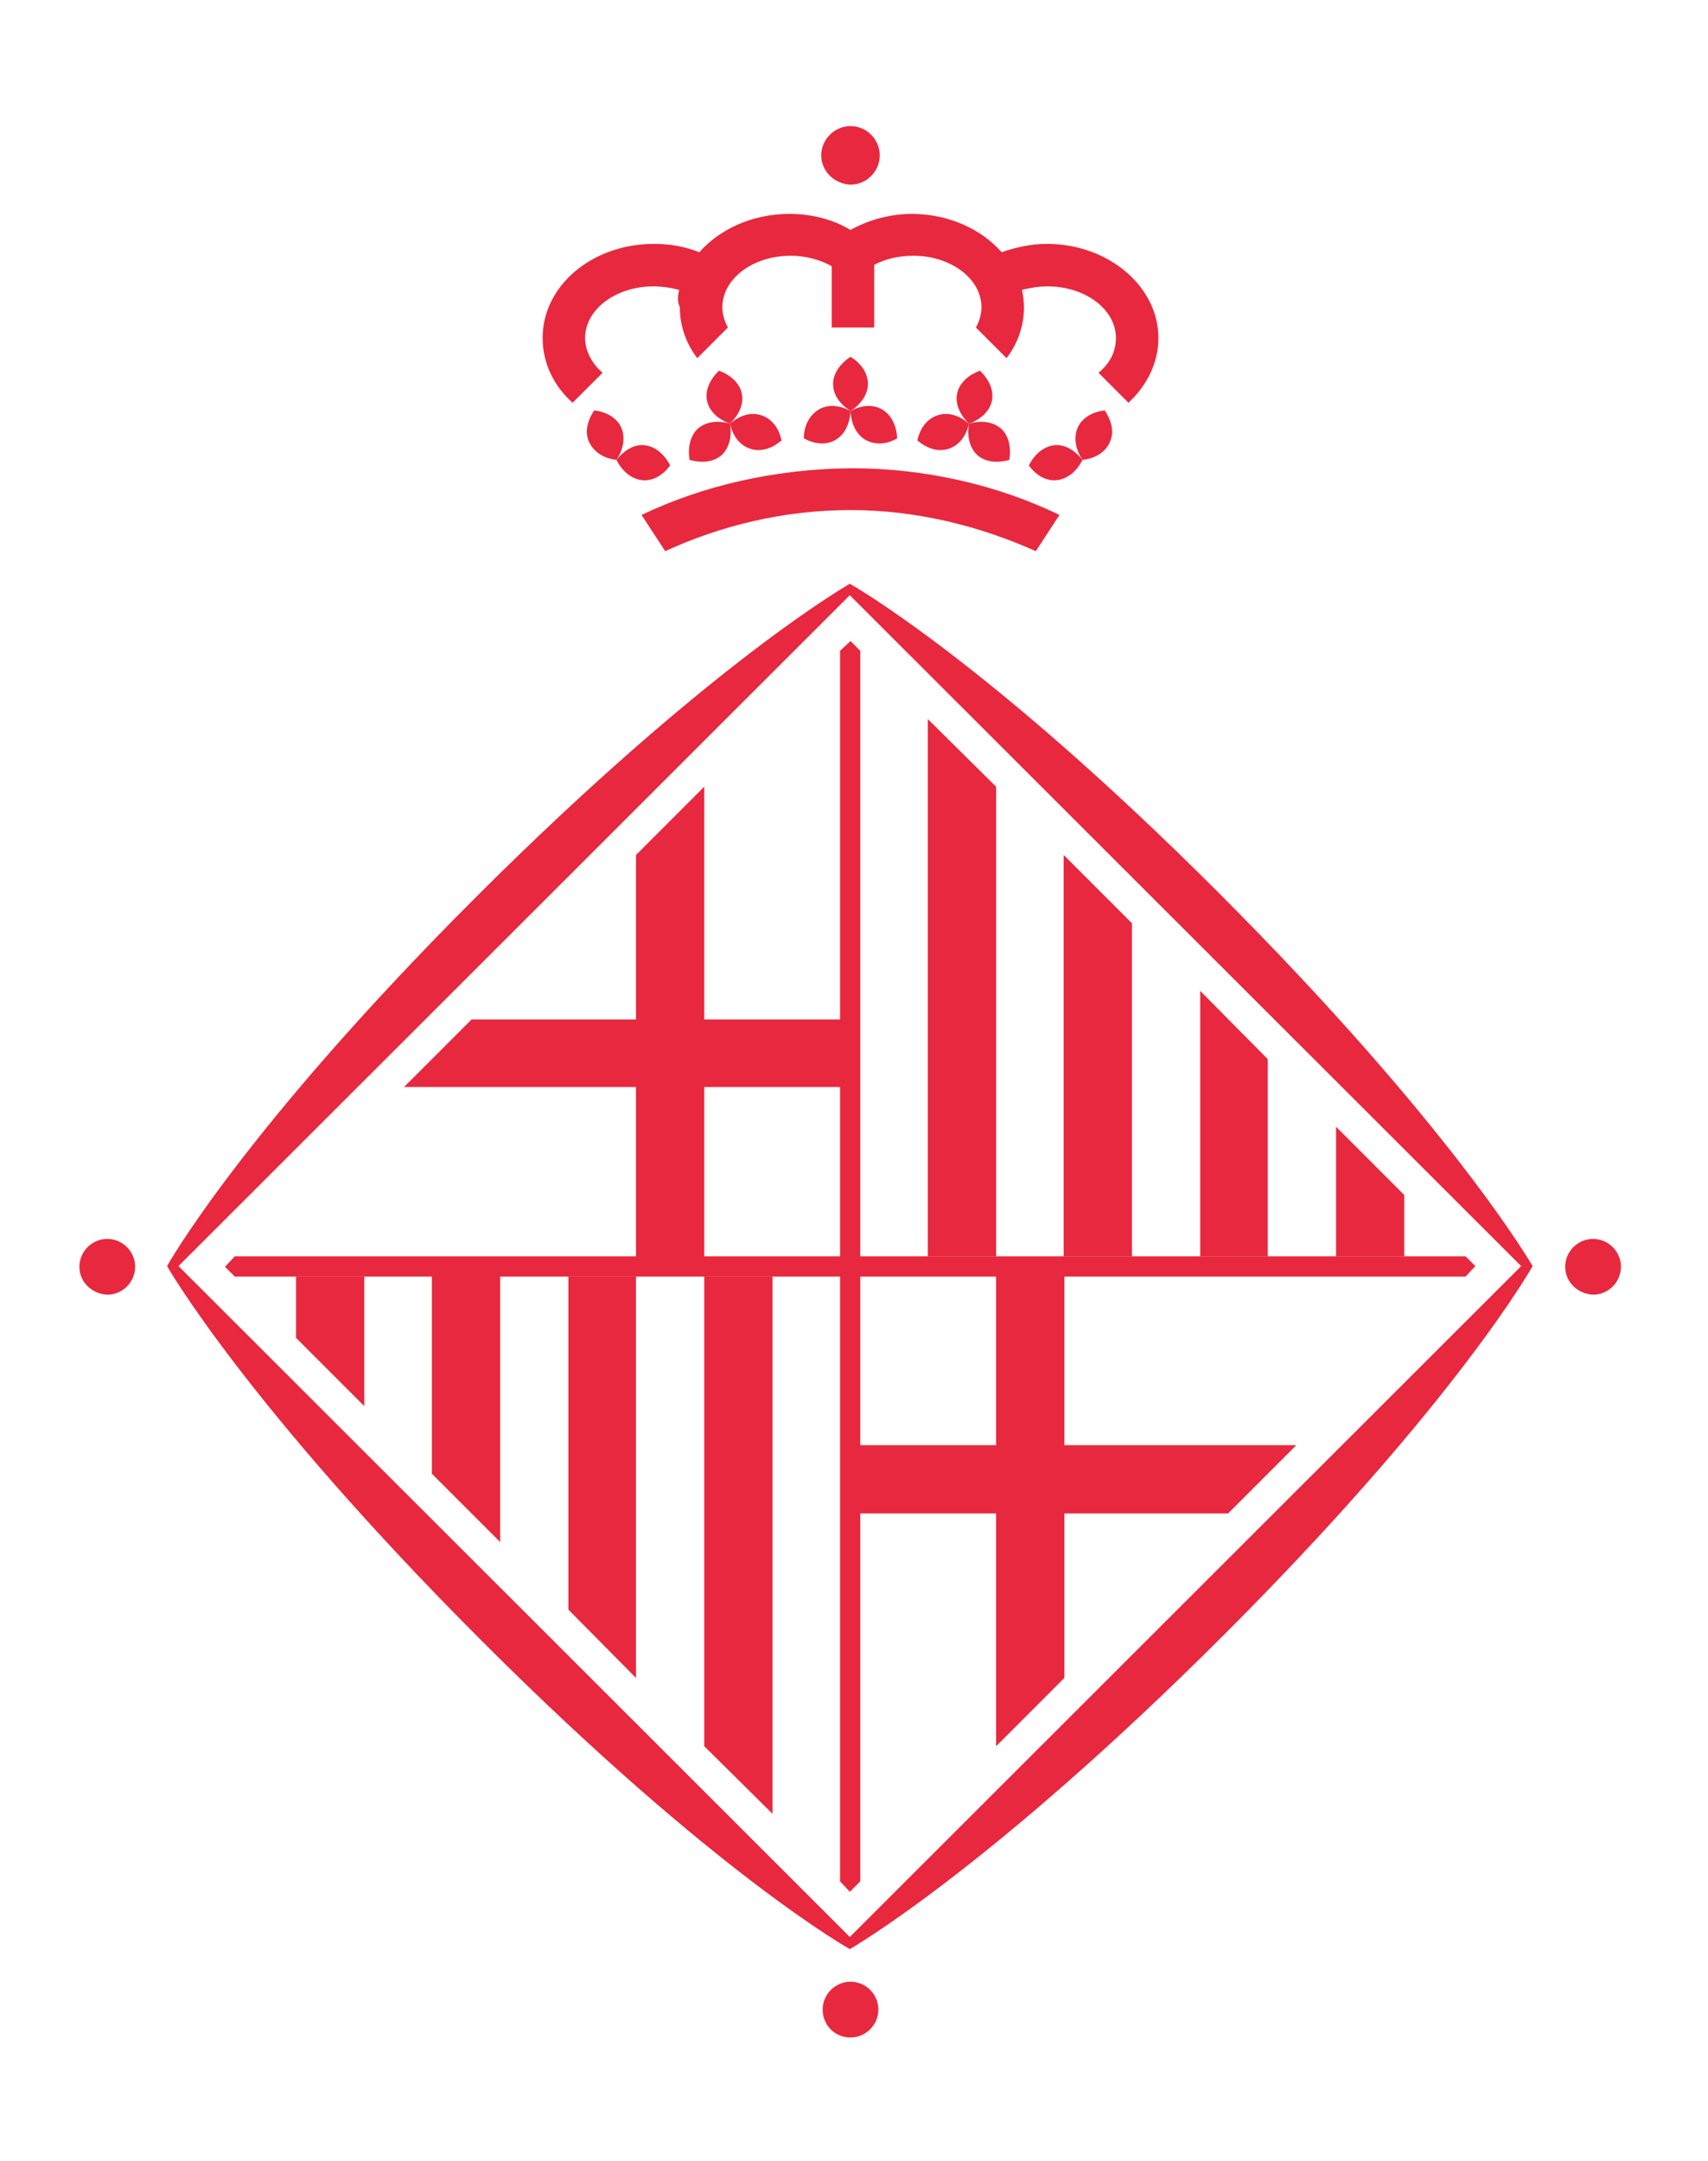 <?xml version="1.0" encoding="utf-8"?>
<!-- Generator: Adobe Illustrator 19.0.0, SVG Export Plug-In . SVG Version: 6.00 Build 0)  -->
<svg version="1.1" id="Layer_1" xmlns="http://www.w3.org/2000/svg" xmlns:xlink="http://www.w3.org/1999/xlink" x="0px" y="0px"
	 viewBox="0 0 245.2 310.1" style="enable-background:new 0 0 245.2 310.1;" xml:space="preserve">
<style type="text/css">
	.st0{fill:#E8283E;}
</style>
<g id="XMLID_74_">
	<path id="XMLID_115_" class="st0" d="M119.6,55.1c0-1.5,1-2.9,2.5-3.9c1.6,1,2.5,2.4,2.5,3.9c0,1.5-1,2.9-2.5,3.9
		C120.6,58,119.6,56.7,119.6,55.1"/>
	<path id="XMLID_114_" class="st0" d="M124.2,63.1c-1.3-0.8-2-2.3-2.1-4.1c1.6-0.9,3.3-1,4.6-0.2c1.3,0.8,2,2.3,2.1,4.1
		C127.3,63.8,125.6,63.9,124.2,63.1"/>
	<path id="XMLID_113_" class="st0" d="M120,63.1c1.3-0.8,2-2.3,2.1-4.1c-1.6-0.9-3.3-1-4.6-0.2c-1.3,0.8-2.1,2.3-2.1,4.1
		C117,63.8,118.7,63.9,120,63.1"/>
	<path id="XMLID_112_" class="st0" d="M137.4,56.5c0.3-1.5,1.6-2.7,3.3-3.3c1.3,1.3,2,2.8,1.7,4.3c-0.3,1.5-1.6,2.7-3.3,3.3
		C137.8,59.5,137.1,58,137.4,56.5"/>
	<path id="XMLID_111_" class="st0" d="M140.3,65.3c-1.1-1-1.5-2.7-1.2-4.5c1.8-0.5,3.4-0.3,4.6,0.7c1.1,1,1.5,2.7,1.2,4.5
		C143.1,66.5,141.4,66.3,140.3,65.3"/>
	<path id="XMLID_110_" class="st0" d="M136.2,64.4c1.5-0.5,2.5-1.8,2.9-3.6c-1.4-1.2-3-1.7-4.5-1.2c-1.5,0.5-2.5,1.8-2.9,3.6
		C133.1,64.4,134.7,64.9,136.2,64.4"/>
	<path id="XMLID_109_" class="st0" d="M154.7,61.4c0.6-1.4,2.1-2.3,3.9-2.5c1,1.5,1.4,3.2,0.7,4.6c-0.6,1.4-2.1,2.3-3.9,2.5
		C154.4,64.5,154.1,62.8,154.7,61.4"/>
	<path id="XMLID_108_" class="st0" d="M151.8,68.9c1.5-0.2,2.8-1.3,3.6-2.9c-1.1-1.4-2.6-2.3-4.1-2.1c-1.5,0.2-2.8,1.3-3.6,2.9
		C148.8,68.3,150.3,69.1,151.8,68.9"/>
	<path id="XMLID_107_" class="st0" d="M106.5,56.5c-0.3-1.5-1.6-2.7-3.3-3.3c-1.3,1.3-2,2.8-1.7,4.3c0.3,1.5,1.6,2.7,3.3,3.3
		C106.1,59.5,106.8,58,106.5,56.5"/>
	<path id="XMLID_106_" class="st0" d="M103.6,65.3c1.1-1,1.5-2.7,1.2-4.5c-1.8-0.5-3.4-0.3-4.6,0.7c-1.1,1-1.5,2.7-1.2,4.5
		C100.8,66.5,102.5,66.3,103.6,65.3"/>
	<path id="XMLID_105_" class="st0" d="M107.7,64.4c-1.5-0.5-2.5-1.8-2.9-3.6c1.4-1.2,3-1.7,4.5-1.2c1.5,0.5,2.5,1.8,2.9,3.6
		C110.8,64.4,109.2,64.9,107.7,64.4"/>
	<path id="XMLID_104_" class="st0" d="M89.2,61.4c-0.6-1.4-2.1-2.3-3.9-2.5c-1,1.5-1.4,3.2-0.7,4.6s2.1,2.3,3.9,2.5
		C89.5,64.5,89.8,62.8,89.2,61.4"/>
	<path id="XMLID_103_" class="st0" d="M92.1,68.9c-1.5-0.2-2.8-1.3-3.6-2.9c1.1-1.4,2.6-2.3,4.1-2.1c1.5,0.2,2.8,1.3,3.6,2.9
		C95.1,68.3,93.6,69.1,92.1,68.9"/>
	<path id="XMLID_102_" class="st0" d="M92.1,73.9l3.4,5.2c7.8-3.6,16.9-5.9,26.6-5.9c9.7,0,18.8,2.4,26.6,5.9l3.4-5.2
		c-8.7-4.2-19-6.7-29.9-6.7C111.2,67.3,100.9,69.7,92.1,73.9"/>
	<path id="XMLID_101_" class="st0" d="M117.9,22.3c0-2.3,1.9-4.2,4.2-4.2c2.3,0,4.2,1.9,4.2,4.2c0,2.3-1.9,4.2-4.2,4.2
		C119.8,26.4,117.9,24.6,117.9,22.3"/>
	<path id="XMLID_100_" class="st0" d="M97.5,41.6c-1.1-0.3-2.4-0.5-3.7-0.5c-5.4,0-9.8,3.3-9.8,7.4c0,1.9,1,3.7,2.5,5l-4.3,4.3
		c-2.7-2.4-4.3-5.7-4.3-9.3c0-7.5,7.1-13.5,16-13.5c2.3,0,4.5,0.4,6.5,1.2c2.9-3.3,7.6-5.5,12.9-5.5c3.3,0,6.3,0.8,8.8,2.3
		c2.5-1.4,5.6-2.3,8.8-2.3c5.3,0,10,2.2,12.9,5.5c2-0.7,4.2-1.2,6.5-1.2c8.8,0,16,6.1,16,13.5c0,3.6-1.7,6.9-4.3,9.3l-4.3-4.3
		c1.6-1.3,2.5-3,2.5-5c0-4.1-4.4-7.4-9.8-7.4c-1.3,0-2.5,0.2-3.7,0.5c0.2,0.8,0.3,1.7,0.3,2.5c0,2.7-0.9,5.2-2.5,7.3l-4.4-4.4
		c0.5-0.9,0.8-1.9,0.8-2.9c0-4.1-4.4-7.4-9.8-7.4c-2.1,0-4.1,0.5-5.6,1.3V47h-6.1v-8.8c-1.6-0.9-3.7-1.5-5.9-1.5
		c-5.4,0-9.8,3.3-9.8,7.4c0,1,0.3,2,0.8,2.9l-4.4,4.4c-1.6-2.1-2.5-4.6-2.5-7.3C97.2,43.3,97.3,42.4,97.5,41.6"/>
	<path id="XMLID_99_" class="st0" d="M118.1,288.4c0-2.2,1.8-4,4-4c2.2,0,4,1.8,4,4c0,2.2-1.8,4-4,4
		C119.8,292.4,118.1,290.6,118.1,288.4"/>
	<path id="XMLID_98_" class="st0" d="M11.4,181.8c0-2.2,1.8-4,4-4c2.2,0,4,1.8,4,4c0,2.2-1.8,4-4,4C13.2,185.7,11.4,184,11.4,181.8"
		/>
	<path id="XMLID_97_" class="st0" d="M224.7,181.8c0-2.2,1.8-4,4-4c2.2,0,4,1.8,4,4c0,2.2-1.8,4-4,4
		C226.5,185.7,224.7,184,224.7,181.8"/>
	<polygon id="XMLID_41_" class="st0" points="101.1,250.6 110.9,260.3 110.9,183.2 101.1,183.2 	"/>
	<polygon id="XMLID_43_" class="st0" points="210.4,183.2 211.8,181.7 210.4,180.3 201.6,180.3 191.8,180.3 182,180.3 172.3,180.3 
		162.5,180.3 152.7,180.3 143,180.3 133.2,180.3 123.5,180.3 123.5,93.4 122.1,92 120.6,93.4 120.6,146.3 101.1,146.3 101.1,112.9 
		91.3,122.7 91.3,146.3 67.7,146.3 58,156 91.3,156 91.3,180.3 101.1,180.3 101.1,156 120.6,156 120.6,180.3 33.7,180.3 32.3,181.8 
		33.7,183.2 42.5,183.2 52.3,183.2 62,183.2 62,183.2 62,211.5 71.8,221.3 71.8,183.2 81.6,183.2 91.3,183.2 101.1,183.2 
		110.9,183.2 120.6,183.2 120.6,270 122,271.5 123.5,270 123.5,217.2 143,217.2 143,250.6 152.8,240.8 152.8,217.2 176.3,217.2 
		186.1,207.4 152.8,207.4 152.8,183.2 143,183.2 143,207.4 123.5,207.4 123.5,183.2 	"/>
	<polygon id="XMLID_52_" class="st0" points="81.6,231 91.3,240.8 91.3,183.2 81.6,183.2 	"/>
	<polygon id="XMLID_53_" class="st0" points="42.5,192 52.3,201.8 52.3,183.2 42.5,183.2 	"/>
	<polygon id="XMLID_54_" class="st0" points="143,112.9 133.2,103.2 133.2,180.3 143,180.3 	"/>
	<polygon id="XMLID_55_" class="st0" points="162.5,132.5 152.7,122.7 152.7,180.3 162.5,180.3 	"/>
	<polygon id="XMLID_56_" class="st0" points="182,152 172.3,142.2 172.3,180.3 182,180.3 	"/>
	<polygon id="XMLID_57_" class="st0" points="201.6,171.5 191.8,161.7 191.8,180.3 201.6,180.3 	"/>
	<path id="XMLID_86_" class="st0" d="M122,278l96.4-96.3L122,85.4l-96.4,96.3L122,278z M219.8,181.7c0,0-10.8,19.3-44.1,52.6
		c-33.7,33.7-53.6,45.1-53.6,45.1s-19.3-10.8-52.7-44.1c-33.7-33.7-45.1-53.6-45.1-53.6s10.8-19.3,44.1-52.6
		C102.1,95.4,122,84,122,84s19.3,10.7,52.7,44C208.4,161.8,219.8,181.7,219.8,181.7"/>
	<path id="XMLID_83_" class="st0" d="M122,278l96.4-96.3L122,85.4l-96.4,96.3L122,278z M219.8,181.7c0,0-10.8,19.3-44.1,52.6
		c-33.7,33.7-53.6,45.1-53.6,45.1s-19.3-10.8-52.7-44.1c-33.7-33.7-45.1-53.6-45.1-53.6s10.8-19.3,44.1-52.6
		C102.1,95.4,122,84,122,84s19.3,10.7,52.7,44C208.4,161.8,219.8,181.7,219.8,181.7"/>
	<path id="XMLID_80_" class="st0" d="M122,278.3l96.6-96.6L122,85.1l-96.6,96.6L122,278.3z M220,181.7c0,0-10.8,19.4-44.2,52.8
		C142,268.3,122,279.7,122,279.7s-19.4-10.8-52.8-44.2C35.4,201.7,24,181.7,24,181.7s10.8-19.4,44.2-52.8
		C102,95.1,122,83.8,122,83.8s19.4,10.8,52.8,44.2C208.6,161.8,220,181.7,220,181.7"/>
	<path id="XMLID_77_" class="st0" d="M122,278.3l96.6-96.6L122,85.1l-96.6,96.6L122,278.3z M220,181.7c0,0-10.8,19.4-44.2,52.8
		C142,268.3,122,279.7,122,279.7s-19.4-10.8-52.8-44.2C35.4,201.7,24,181.7,24,181.7s10.8-19.4,44.2-52.8
		C102,95.1,122,83.8,122,83.8s19.4,10.8,52.8,44.2C208.6,161.8,220,181.7,220,181.7z"/>
</g>
</svg>
